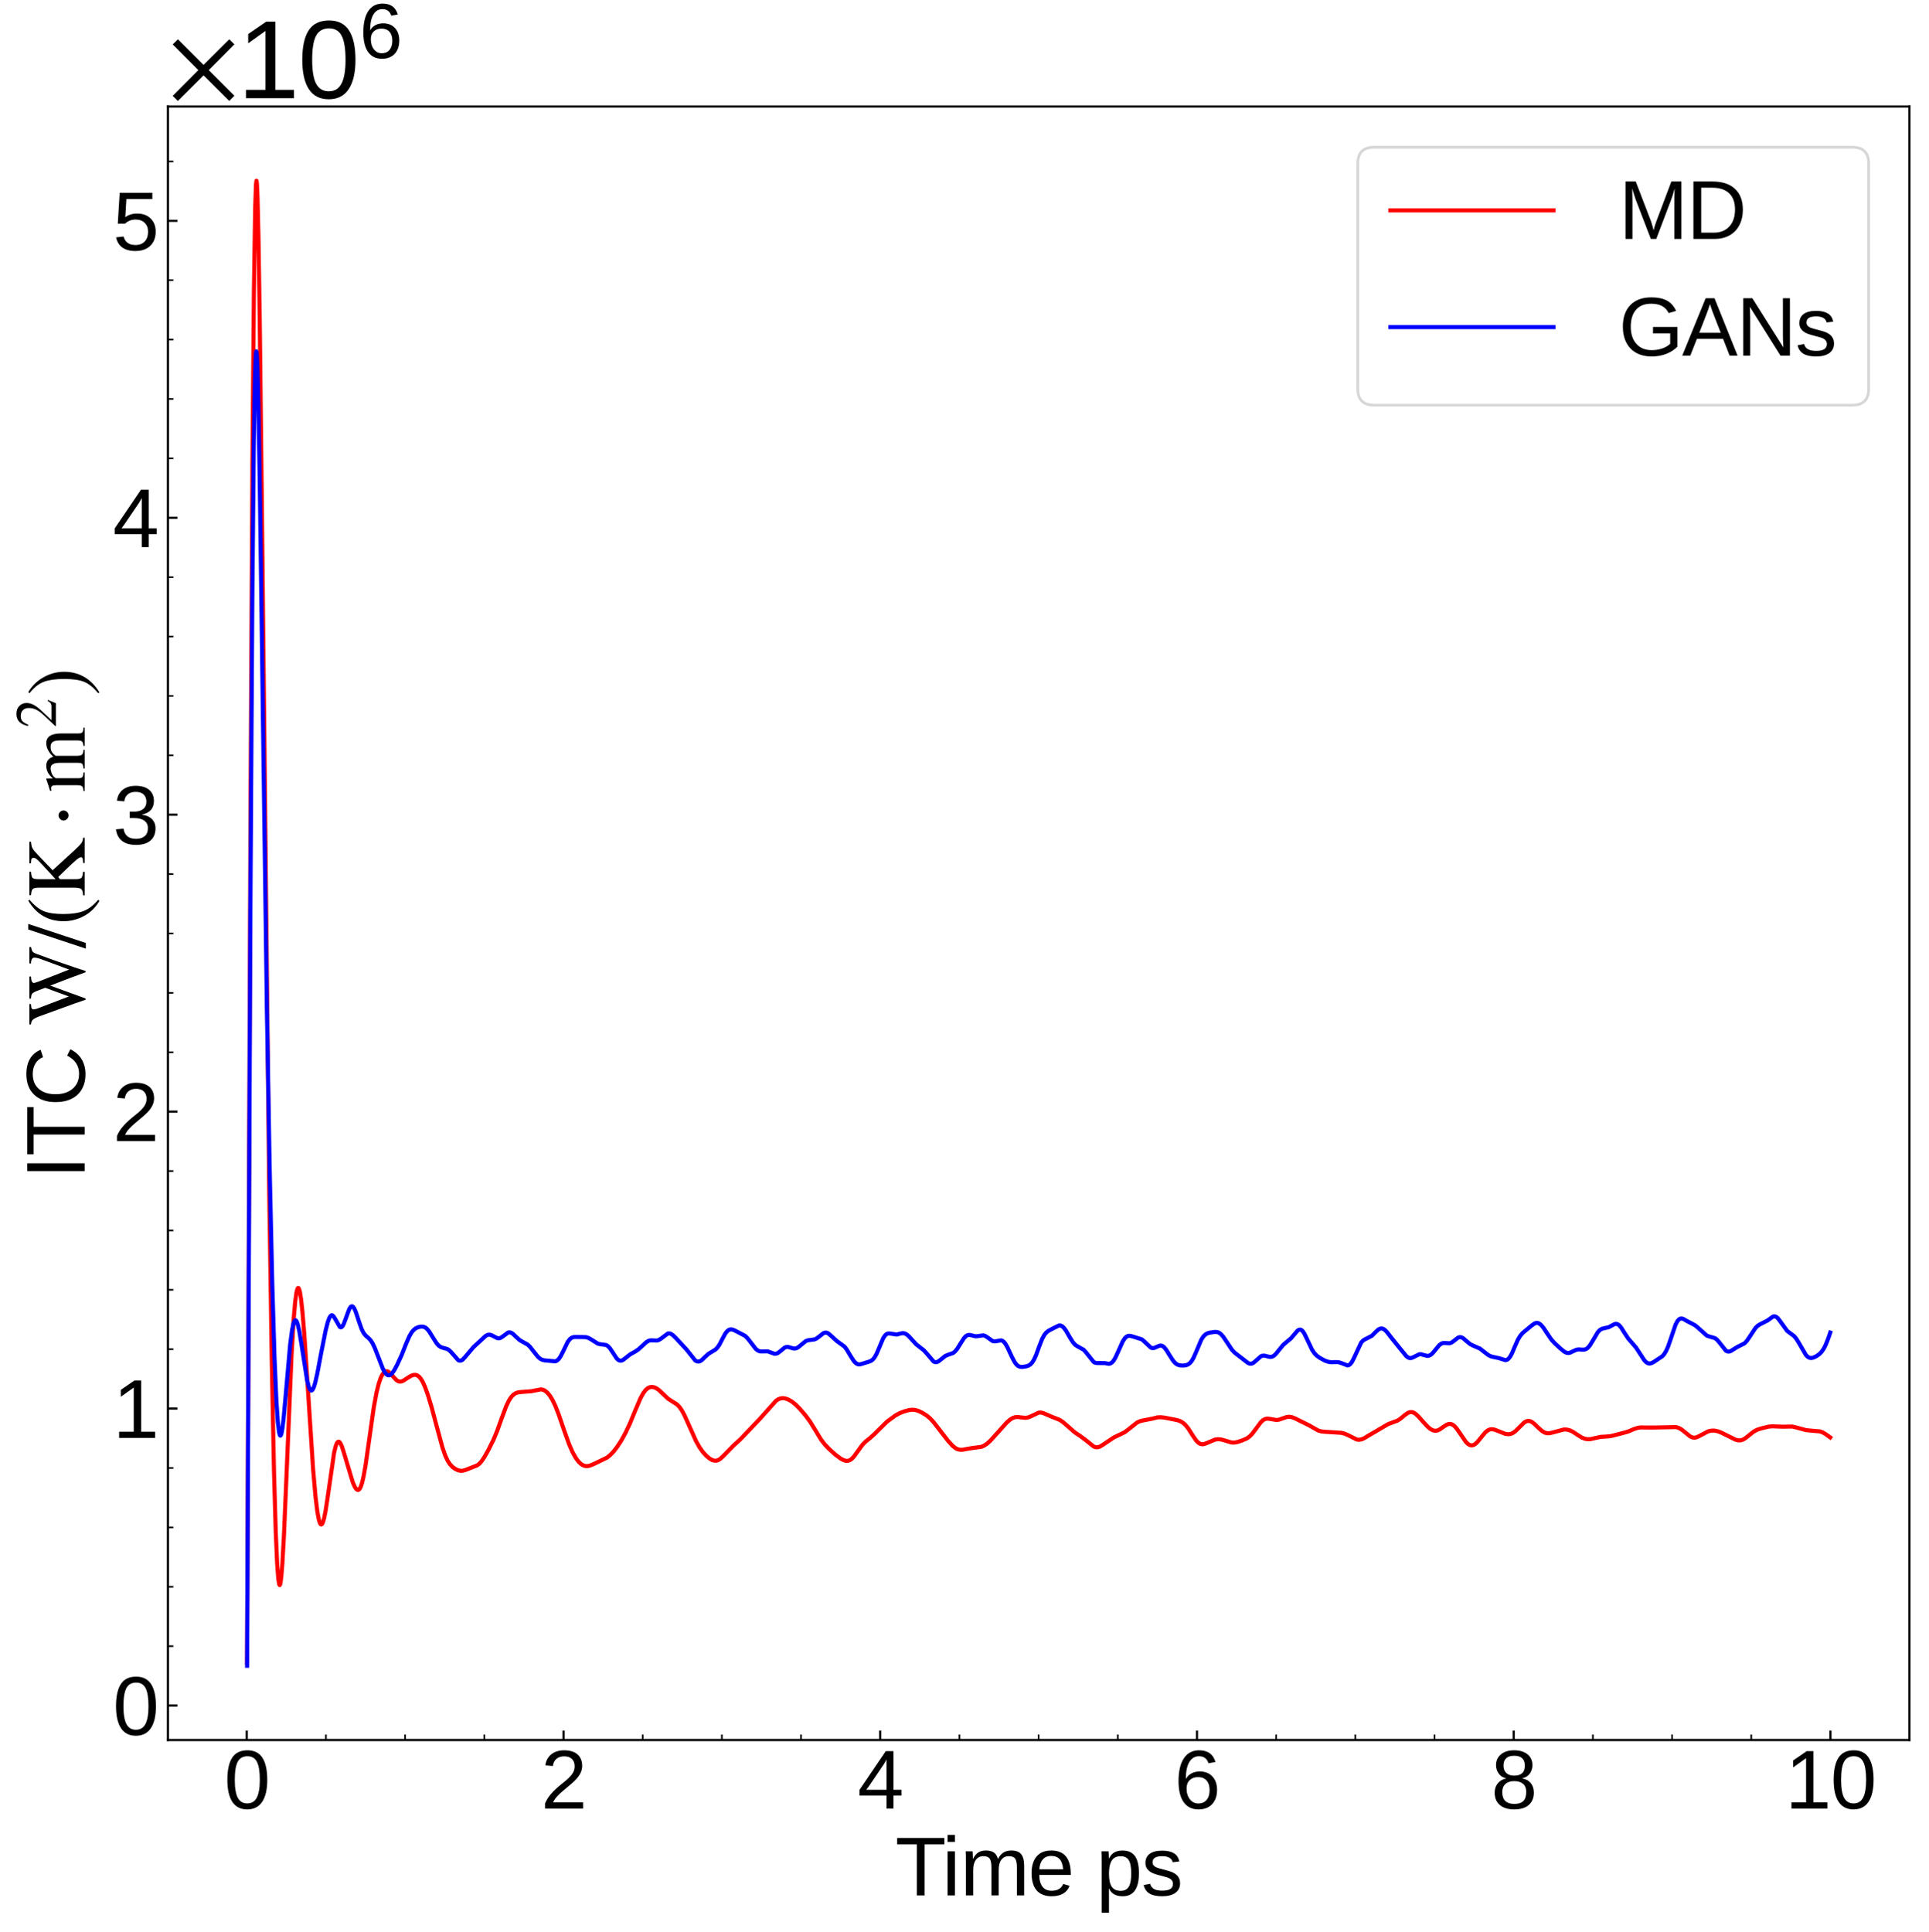 <?xml version="1.0" encoding="utf-8" standalone="no"?>
<!DOCTYPE svg PUBLIC "-//W3C//DTD SVG 1.1//EN"
  "http://www.w3.org/Graphics/SVG/1.1/DTD/svg11.dtd">
<svg xmlns:xlink="http://www.w3.org/1999/xlink" width="709.914pt" height="711.022pt" viewBox="0 0 709.914 711.022" xmlns="http://www.w3.org/2000/svg" version="1.1">
 <defs>
  <style type="text/css">*{stroke-linejoin: round; stroke-linecap: butt}</style>
 </defs>
 <g id="figure_1">
  <g id="patch_1">
   <path d="M 0 711.022 
L 709.914 711.022 
L 709.914 0 
L 0 0 
z
" style="fill: #ffffff"/>
  </g>
  <g id="axes_1">
   <g id="patch_2">
    <path d="M 61.8 640.39 
L 702.714 640.39 
L 702.714 39.188 
L 61.8 39.188 
z
" style="fill: #ffffff"/>
   </g>
   <g id="matplotlib.axis_1">
    <g id="xtick_1">
     <g id="line2d_1">
      <defs>
       <path id="m06301608c7" d="M 0 0 
L 0 -3.5 
" style="stroke: #000000; stroke-width: 0.8"/>
      </defs>
      <g>
       <use xlink:href="#m06301608c7" x="90.816" y="640.39" style="stroke: #000000; stroke-width: 0.8"/>
      </g>
     </g>
     <g id="text_1">
      <!-- 0 -->
      <g transform="translate(82.474 665.631) scale(0.3 -0.3)">
       <defs>
        <path id="LiberationSans-30" d="M 3309 2203 
Q 3309 1100 2920 518 
Q 2531 -63 1772 -63 
Q 1013 -63 631 515 
Q 250 1094 250 2203 
Q 250 3338 620 3903 
Q 991 4469 1791 4469 
Q 2569 4469 2939 3897 
Q 3309 3325 3309 2203 
z
M 2738 2203 
Q 2738 3156 2517 3584 
Q 2297 4013 1791 4013 
Q 1272 4013 1045 3591 
Q 819 3169 819 2203 
Q 819 1266 1048 831 
Q 1278 397 1778 397 
Q 2275 397 2506 840 
Q 2738 1284 2738 2203 
z
" transform="scale(0.016)"/>
       </defs>
       <use xlink:href="#LiberationSans-30"/>
      </g>
     </g>
    </g>
    <g id="xtick_2">
     <g id="line2d_2">
      <g>
       <use xlink:href="#m06301608c7" x="207.381" y="640.39" style="stroke: #000000; stroke-width: 0.8"/>
      </g>
     </g>
     <g id="text_2">
      <!-- 2 -->
      <g transform="translate(199.039 665.631) scale(0.3 -0.3)">
       <defs>
        <path id="LiberationSans-32" d="M 322 0 
L 322 397 
Q 481 763 711 1042 
Q 941 1322 1194 1548 
Q 1447 1775 1695 1969 
Q 1944 2163 2144 2356 
Q 2344 2550 2467 2762 
Q 2591 2975 2591 3244 
Q 2591 3606 2378 3806 
Q 2166 4006 1788 4006 
Q 1428 4006 1195 3811 
Q 963 3616 922 3263 
L 347 3316 
Q 409 3844 795 4156 
Q 1181 4469 1788 4469 
Q 2453 4469 2811 4155 
Q 3169 3841 3169 3263 
Q 3169 3006 3051 2753 
Q 2934 2500 2703 2247 
Q 2472 1994 1819 1463 
Q 1459 1169 1246 933 
Q 1034 697 941 478 
L 3238 478 
L 3238 0 
L 322 0 
z
" transform="scale(0.016)"/>
       </defs>
       <use xlink:href="#LiberationSans-32"/>
      </g>
     </g>
    </g>
    <g id="xtick_3">
     <g id="line2d_3">
      <g>
       <use xlink:href="#m06301608c7" x="323.945" y="640.39" style="stroke: #000000; stroke-width: 0.8"/>
      </g>
     </g>
     <g id="text_3">
      <!-- 4 -->
      <g transform="translate(315.604 665.631) scale(0.3 -0.3)">
       <defs>
        <path id="LiberationSans-34" d="M 2753 997 
L 2753 0 
L 2222 0 
L 2222 997 
L 147 997 
L 147 1434 
L 2163 4403 
L 2753 4403 
L 2753 1441 
L 3372 1441 
L 3372 997 
L 2753 997 
z
M 2222 3769 
Q 2216 3750 2134 3603 
Q 2053 3456 2013 3397 
L 884 1734 
L 716 1503 
L 666 1441 
L 2222 1441 
L 2222 3769 
z
" transform="scale(0.016)"/>
       </defs>
       <use xlink:href="#LiberationSans-34"/>
      </g>
     </g>
    </g>
    <g id="xtick_4">
     <g id="line2d_4">
      <g>
       <use xlink:href="#m06301608c7" x="440.51" y="640.39" style="stroke: #000000; stroke-width: 0.8"/>
      </g>
     </g>
     <g id="text_4">
      <!-- 6 -->
      <g transform="translate(432.169 665.631) scale(0.3 -0.3)">
       <defs>
        <path id="LiberationSans-36" d="M 3278 1441 
Q 3278 744 2900 340 
Q 2522 -63 1856 -63 
Q 1113 -63 719 490 
Q 325 1044 325 2100 
Q 325 3244 734 3856 
Q 1144 4469 1900 4469 
Q 2897 4469 3156 3572 
L 2619 3475 
Q 2453 4013 1894 4013 
Q 1413 4013 1148 3564 
Q 884 3116 884 2266 
Q 1038 2550 1316 2698 
Q 1594 2847 1953 2847 
Q 2563 2847 2920 2465 
Q 3278 2084 3278 1441 
z
M 2706 1416 
Q 2706 1894 2472 2153 
Q 2238 2413 1819 2413 
Q 1425 2413 1183 2183 
Q 941 1953 941 1550 
Q 941 1041 1192 716 
Q 1444 391 1838 391 
Q 2244 391 2475 664 
Q 2706 938 2706 1416 
z
" transform="scale(0.016)"/>
       </defs>
       <use xlink:href="#LiberationSans-36"/>
      </g>
     </g>
    </g>
    <g id="xtick_5">
     <g id="line2d_5">
      <g>
       <use xlink:href="#m06301608c7" x="557.075" y="640.39" style="stroke: #000000; stroke-width: 0.8"/>
      </g>
     </g>
     <g id="text_5">
      <!-- 8 -->
      <g transform="translate(548.734 665.631) scale(0.3 -0.3)">
       <defs>
        <path id="LiberationSans-38" d="M 3281 1228 
Q 3281 619 2893 278 
Q 2506 -63 1781 -63 
Q 1075 -63 676 271 
Q 278 606 278 1222 
Q 278 1653 525 1947 
Q 772 2241 1156 2303 
L 1156 2316 
Q 797 2400 589 2681 
Q 381 2963 381 3341 
Q 381 3844 757 4156 
Q 1134 4469 1769 4469 
Q 2419 4469 2795 4162 
Q 3172 3856 3172 3334 
Q 3172 2956 2962 2675 
Q 2753 2394 2391 2322 
L 2391 2309 
Q 2813 2241 3047 1952 
Q 3281 1663 3281 1228 
z
M 2588 3303 
Q 2588 4050 1769 4050 
Q 1372 4050 1164 3862 
Q 956 3675 956 3303 
Q 956 2925 1170 2726 
Q 1384 2528 1775 2528 
Q 2172 2528 2380 2711 
Q 2588 2894 2588 3303 
z
M 2697 1281 
Q 2697 1691 2453 1898 
Q 2209 2106 1769 2106 
Q 1341 2106 1100 1882 
Q 859 1659 859 1269 
Q 859 359 1788 359 
Q 2247 359 2472 579 
Q 2697 800 2697 1281 
z
" transform="scale(0.016)"/>
       </defs>
       <use xlink:href="#LiberationSans-38"/>
      </g>
     </g>
    </g>
    <g id="xtick_6">
     <g id="line2d_6">
      <g>
       <use xlink:href="#m06301608c7" x="673.64" y="640.39" style="stroke: #000000; stroke-width: 0.8"/>
      </g>
     </g>
     <g id="text_6">
      <!-- 10 -->
      <g transform="translate(656.957 665.631) scale(0.3 -0.3)">
       <defs>
        <path id="LiberationSans-31" d="M 488 0 
L 488 478 
L 1609 478 
L 1609 3866 
L 616 3156 
L 616 3688 
L 1656 4403 
L 2175 4403 
L 2175 478 
L 3247 478 
L 3247 0 
L 488 0 
z
" transform="scale(0.016)"/>
       </defs>
       <use xlink:href="#LiberationSans-31"/>
       <use xlink:href="#LiberationSans-30" x="55.615"/>
      </g>
     </g>
    </g>
    <g id="xtick_7">
     <g id="line2d_7">
      <defs>
       <path id="m8bbfbcea26" d="M 0 0 
L 0 -2 
" style="stroke: #000000; stroke-width: 0.6"/>
      </defs>
      <g>
       <use xlink:href="#m8bbfbcea26" x="119.957" y="640.39" style="stroke: #000000; stroke-width: 0.6"/>
      </g>
     </g>
    </g>
    <g id="xtick_8">
     <g id="line2d_8">
      <g>
       <use xlink:href="#m8bbfbcea26" x="149.098" y="640.39" style="stroke: #000000; stroke-width: 0.6"/>
      </g>
     </g>
    </g>
    <g id="xtick_9">
     <g id="line2d_9">
      <g>
       <use xlink:href="#m8bbfbcea26" x="178.239" y="640.39" style="stroke: #000000; stroke-width: 0.6"/>
      </g>
     </g>
    </g>
    <g id="xtick_10">
     <g id="line2d_10">
      <g>
       <use xlink:href="#m8bbfbcea26" x="236.522" y="640.39" style="stroke: #000000; stroke-width: 0.6"/>
      </g>
     </g>
    </g>
    <g id="xtick_11">
     <g id="line2d_11">
      <g>
       <use xlink:href="#m8bbfbcea26" x="265.663" y="640.39" style="stroke: #000000; stroke-width: 0.6"/>
      </g>
     </g>
    </g>
    <g id="xtick_12">
     <g id="line2d_12">
      <g>
       <use xlink:href="#m8bbfbcea26" x="294.804" y="640.39" style="stroke: #000000; stroke-width: 0.6"/>
      </g>
     </g>
    </g>
    <g id="xtick_13">
     <g id="line2d_13">
      <g>
       <use xlink:href="#m8bbfbcea26" x="353.087" y="640.39" style="stroke: #000000; stroke-width: 0.6"/>
      </g>
     </g>
    </g>
    <g id="xtick_14">
     <g id="line2d_14">
      <g>
       <use xlink:href="#m8bbfbcea26" x="382.228" y="640.39" style="stroke: #000000; stroke-width: 0.6"/>
      </g>
     </g>
    </g>
    <g id="xtick_15">
     <g id="line2d_15">
      <g>
       <use xlink:href="#m8bbfbcea26" x="411.369" y="640.39" style="stroke: #000000; stroke-width: 0.6"/>
      </g>
     </g>
    </g>
    <g id="xtick_16">
     <g id="line2d_16">
      <g>
       <use xlink:href="#m8bbfbcea26" x="469.651" y="640.39" style="stroke: #000000; stroke-width: 0.6"/>
      </g>
     </g>
    </g>
    <g id="xtick_17">
     <g id="line2d_17">
      <g>
       <use xlink:href="#m8bbfbcea26" x="498.793" y="640.39" style="stroke: #000000; stroke-width: 0.6"/>
      </g>
     </g>
    </g>
    <g id="xtick_18">
     <g id="line2d_18">
      <g>
       <use xlink:href="#m8bbfbcea26" x="527.934" y="640.39" style="stroke: #000000; stroke-width: 0.6"/>
      </g>
     </g>
    </g>
    <g id="xtick_19">
     <g id="line2d_19">
      <g>
       <use xlink:href="#m8bbfbcea26" x="586.216" y="640.39" style="stroke: #000000; stroke-width: 0.6"/>
      </g>
     </g>
    </g>
    <g id="xtick_20">
     <g id="line2d_20">
      <g>
       <use xlink:href="#m8bbfbcea26" x="615.357" y="640.39" style="stroke: #000000; stroke-width: 0.6"/>
      </g>
     </g>
    </g>
    <g id="xtick_21">
     <g id="line2d_21">
      <g>
       <use xlink:href="#m8bbfbcea26" x="644.499" y="640.39" style="stroke: #000000; stroke-width: 0.6"/>
      </g>
     </g>
    </g>
    <g id="text_7">
     <!-- Time ps -->
     <g transform="translate(329.48 697.597) scale(0.3 -0.3)">
      <defs>
       <path id="LiberationSans-54" d="M 2250 3916 
L 2250 0 
L 1656 0 
L 1656 3916 
L 144 3916 
L 144 4403 
L 3763 4403 
L 3763 3916 
L 2250 3916 
z
" transform="scale(0.016)"/>
       <path id="LiberationSans-69" d="M 428 4100 
L 428 4638 
L 991 4638 
L 991 4100 
L 428 4100 
z
M 428 0 
L 428 3381 
L 991 3381 
L 991 0 
L 428 0 
z
" transform="scale(0.016)"/>
       <path id="LiberationSans-6d" d="M 2400 0 
L 2400 2144 
Q 2400 2634 2265 2821 
Q 2131 3009 1781 3009 
Q 1422 3009 1212 2734 
Q 1003 2459 1003 1959 
L 1003 0 
L 444 0 
L 444 2659 
Q 444 3250 425 3381 
L 956 3381 
Q 959 3366 962 3297 
Q 966 3228 970 3139 
Q 975 3050 981 2803 
L 991 2803 
Q 1172 3163 1406 3303 
Q 1641 3444 1978 3444 
Q 2363 3444 2586 3291 
Q 2809 3138 2897 2803 
L 2906 2803 
Q 3081 3144 3329 3294 
Q 3578 3444 3931 3444 
Q 4444 3444 4676 3166 
Q 4909 2888 4909 2253 
L 4909 0 
L 4353 0 
L 4353 2144 
Q 4353 2634 4218 2821 
Q 4084 3009 3734 3009 
Q 3366 3009 3161 2736 
Q 2956 2463 2956 1959 
L 2956 0 
L 2400 0 
z
" transform="scale(0.016)"/>
       <path id="LiberationSans-65" d="M 863 1572 
Q 863 991 1103 675 
Q 1344 359 1806 359 
Q 2172 359 2392 506 
Q 2613 653 2691 878 
L 3184 738 
Q 2881 -63 1806 -63 
Q 1056 -63 664 384 
Q 272 831 272 1713 
Q 272 2550 664 2997 
Q 1056 3444 1784 3444 
Q 3275 3444 3275 1647 
L 3275 1572 
L 863 1572 
z
M 2694 2003 
Q 2647 2538 2422 2783 
Q 2197 3028 1775 3028 
Q 1366 3028 1127 2754 
Q 888 2481 869 2003 
L 2694 2003 
z
" transform="scale(0.016)"/>
       <path id="LiberationSans-20" transform="scale(0.016)"/>
       <path id="LiberationSans-70" d="M 3291 1706 
Q 3291 -63 2047 -63 
Q 1266 -63 997 525 
L 981 525 
Q 994 500 994 -6 
L 994 -1328 
L 431 -1328 
L 431 2691 
Q 431 3213 413 3381 
L 956 3381 
Q 959 3369 965 3292 
Q 972 3216 980 3056 
Q 988 2897 988 2838 
L 1000 2838 
Q 1150 3150 1397 3295 
Q 1644 3441 2047 3441 
Q 2672 3441 2981 3022 
Q 3291 2603 3291 1706 
z
M 2700 1694 
Q 2700 2400 2509 2703 
Q 2319 3006 1903 3006 
Q 1569 3006 1380 2865 
Q 1191 2725 1092 2426 
Q 994 2128 994 1650 
Q 994 984 1206 668 
Q 1419 353 1897 353 
Q 2316 353 2508 661 
Q 2700 969 2700 1694 
z
" transform="scale(0.016)"/>
       <path id="LiberationSans-73" d="M 2969 934 
Q 2969 456 2608 196 
Q 2247 -63 1597 -63 
Q 966 -63 623 145 
Q 281 353 178 794 
L 675 891 
Q 747 619 972 492 
Q 1197 366 1597 366 
Q 2025 366 2223 497 
Q 2422 628 2422 891 
Q 2422 1091 2284 1216 
Q 2147 1341 1841 1422 
L 1438 1528 
Q 953 1653 748 1773 
Q 544 1894 428 2066 
Q 313 2238 313 2488 
Q 313 2950 642 3192 
Q 972 3434 1603 3434 
Q 2163 3434 2492 3237 
Q 2822 3041 2909 2606 
L 2403 2544 
Q 2356 2769 2151 2889 
Q 1947 3009 1603 3009 
Q 1222 3009 1040 2893 
Q 859 2778 859 2544 
Q 859 2400 934 2306 
Q 1009 2213 1156 2147 
Q 1303 2081 1775 1966 
Q 2222 1853 2419 1758 
Q 2616 1663 2730 1547 
Q 2844 1431 2906 1279 
Q 2969 1128 2969 934 
z
" transform="scale(0.016)"/>
      </defs>
      <use xlink:href="#LiberationSans-54"/>
      <use xlink:href="#LiberationSans-69" x="57.334"/>
      <use xlink:href="#LiberationSans-6d" x="79.551"/>
      <use xlink:href="#LiberationSans-65" x="162.852"/>
      <use xlink:href="#LiberationSans-20" x="218.467"/>
      <use xlink:href="#LiberationSans-70" x="246.25"/>
      <use xlink:href="#LiberationSans-73" x="301.865"/>
     </g>
    </g>
   </g>
   <g id="matplotlib.axis_2">
    <g id="ytick_1">
     <g id="line2d_22">
      <defs>
       <path id="m6c8ca8a387" d="M 0 0 
L 3.5 0 
" style="stroke: #000000; stroke-width: 0.8"/>
      </defs>
      <g>
       <use xlink:href="#m6c8ca8a387" x="61.8" y="627.703" style="stroke: #000000; stroke-width: 0.8"/>
      </g>
     </g>
     <g id="text_8">
      <!-- $\mathdefault{0}$ -->
      <g transform="translate(41.5 638.573) scale(0.3 -0.3)">
       <use xlink:href="#LiberationSans-30" transform="translate(0 0.172)"/>
      </g>
     </g>
    </g>
    <g id="ytick_2">
     <g id="line2d_23">
      <g>
       <use xlink:href="#m6c8ca8a387" x="61.8" y="518.417" style="stroke: #000000; stroke-width: 0.8"/>
      </g>
     </g>
     <g id="text_9">
      <!-- $\mathdefault{1}$ -->
      <g transform="translate(41.5 529.287) scale(0.3 -0.3)">
       <use xlink:href="#LiberationSans-31" transform="translate(0 0.203)"/>
      </g>
     </g>
    </g>
    <g id="ytick_3">
     <g id="line2d_24">
      <g>
       <use xlink:href="#m6c8ca8a387" x="61.8" y="409.13" style="stroke: #000000; stroke-width: 0.8"/>
      </g>
     </g>
     <g id="text_10">
      <!-- $\mathdefault{2}$ -->
      <g transform="translate(41.5 420.001) scale(0.3 -0.3)">
       <use xlink:href="#LiberationSans-32" transform="translate(0 0.172)"/>
      </g>
     </g>
    </g>
    <g id="ytick_4">
     <g id="line2d_25">
      <g>
       <use xlink:href="#m6c8ca8a387" x="61.8" y="299.844" style="stroke: #000000; stroke-width: 0.8"/>
      </g>
     </g>
     <g id="text_11">
      <!-- $\mathdefault{3}$ -->
      <g transform="translate(41.5 310.714) scale(0.3 -0.3)">
       <defs>
        <path id="LiberationSans-33" d="M 3278 1216 
Q 3278 606 2890 271 
Q 2503 -63 1784 -63 
Q 1116 -63 717 239 
Q 319 541 244 1131 
L 825 1184 
Q 938 403 1784 403 
Q 2209 403 2451 612 
Q 2694 822 2694 1234 
Q 2694 1594 2417 1795 
Q 2141 1997 1619 1997 
L 1300 1997 
L 1300 2484 
L 1606 2484 
Q 2069 2484 2323 2686 
Q 2578 2888 2578 3244 
Q 2578 3597 2370 3801 
Q 2163 4006 1753 4006 
Q 1381 4006 1151 3815 
Q 922 3625 884 3278 
L 319 3322 
Q 381 3863 767 4166 
Q 1153 4469 1759 4469 
Q 2422 4469 2789 4161 
Q 3156 3853 3156 3303 
Q 3156 2881 2920 2617 
Q 2684 2353 2234 2259 
L 2234 2247 
Q 2728 2194 3003 1916 
Q 3278 1638 3278 1216 
z
" transform="scale(0.016)"/>
       </defs>
       <use xlink:href="#LiberationSans-33" transform="translate(0 0.172)"/>
      </g>
     </g>
    </g>
    <g id="ytick_5">
     <g id="line2d_26">
      <g>
       <use xlink:href="#m6c8ca8a387" x="61.8" y="190.558" style="stroke: #000000; stroke-width: 0.8"/>
      </g>
     </g>
     <g id="text_12">
      <!-- $\mathdefault{4}$ -->
      <g transform="translate(41.5 201.428) scale(0.3 -0.3)">
       <use xlink:href="#LiberationSans-34" transform="translate(0 0.203)"/>
      </g>
     </g>
    </g>
    <g id="ytick_6">
     <g id="line2d_27">
      <g>
       <use xlink:href="#m6c8ca8a387" x="61.8" y="81.272" style="stroke: #000000; stroke-width: 0.8"/>
      </g>
     </g>
     <g id="text_13">
      <!-- $\mathdefault{5}$ -->
      <g transform="translate(41.5 92.142) scale(0.3 -0.3)">
       <defs>
        <path id="LiberationSans-35" d="M 3291 1434 
Q 3291 738 2877 337 
Q 2463 -63 1728 -63 
Q 1113 -63 734 206 
Q 356 475 256 984 
L 825 1050 
Q 1003 397 1741 397 
Q 2194 397 2450 670 
Q 2706 944 2706 1422 
Q 2706 1838 2448 2094 
Q 2191 2350 1753 2350 
Q 1525 2350 1328 2278 
Q 1131 2206 934 2034 
L 384 2034 
L 531 4403 
L 3034 4403 
L 3034 3925 
L 1044 3925 
L 959 2528 
Q 1325 2809 1869 2809 
Q 2519 2809 2905 2428 
Q 3291 2047 3291 1434 
z
" transform="scale(0.016)"/>
       </defs>
       <use xlink:href="#LiberationSans-35" transform="translate(0 0.203)"/>
      </g>
     </g>
    </g>
    <g id="ytick_7">
     <g id="line2d_28">
      <defs>
       <path id="mf35c1e4fce" d="M 0 0 
L 2 0 
" style="stroke: #000000; stroke-width: 0.6"/>
      </defs>
      <g>
       <use xlink:href="#mf35c1e4fce" x="61.8" y="605.845" style="stroke: #000000; stroke-width: 0.6"/>
      </g>
     </g>
    </g>
    <g id="ytick_8">
     <g id="line2d_29">
      <g>
       <use xlink:href="#mf35c1e4fce" x="61.8" y="583.988" style="stroke: #000000; stroke-width: 0.6"/>
      </g>
     </g>
    </g>
    <g id="ytick_9">
     <g id="line2d_30">
      <g>
       <use xlink:href="#mf35c1e4fce" x="61.8" y="562.131" style="stroke: #000000; stroke-width: 0.6"/>
      </g>
     </g>
    </g>
    <g id="ytick_10">
     <g id="line2d_31">
      <g>
       <use xlink:href="#mf35c1e4fce" x="61.8" y="540.274" style="stroke: #000000; stroke-width: 0.6"/>
      </g>
     </g>
    </g>
    <g id="ytick_11">
     <g id="line2d_32">
      <g>
       <use xlink:href="#mf35c1e4fce" x="61.8" y="496.559" style="stroke: #000000; stroke-width: 0.6"/>
      </g>
     </g>
    </g>
    <g id="ytick_12">
     <g id="line2d_33">
      <g>
       <use xlink:href="#mf35c1e4fce" x="61.8" y="474.702" style="stroke: #000000; stroke-width: 0.6"/>
      </g>
     </g>
    </g>
    <g id="ytick_13">
     <g id="line2d_34">
      <g>
       <use xlink:href="#mf35c1e4fce" x="61.8" y="452.845" style="stroke: #000000; stroke-width: 0.6"/>
      </g>
     </g>
    </g>
    <g id="ytick_14">
     <g id="line2d_35">
      <g>
       <use xlink:href="#mf35c1e4fce" x="61.8" y="430.988" style="stroke: #000000; stroke-width: 0.6"/>
      </g>
     </g>
    </g>
    <g id="ytick_15">
     <g id="line2d_36">
      <g>
       <use xlink:href="#mf35c1e4fce" x="61.8" y="387.273" style="stroke: #000000; stroke-width: 0.6"/>
      </g>
     </g>
    </g>
    <g id="ytick_16">
     <g id="line2d_37">
      <g>
       <use xlink:href="#mf35c1e4fce" x="61.8" y="365.416" style="stroke: #000000; stroke-width: 0.6"/>
      </g>
     </g>
    </g>
    <g id="ytick_17">
     <g id="line2d_38">
      <g>
       <use xlink:href="#mf35c1e4fce" x="61.8" y="343.559" style="stroke: #000000; stroke-width: 0.6"/>
      </g>
     </g>
    </g>
    <g id="ytick_18">
     <g id="line2d_39">
      <g>
       <use xlink:href="#mf35c1e4fce" x="61.8" y="321.701" style="stroke: #000000; stroke-width: 0.6"/>
      </g>
     </g>
    </g>
    <g id="ytick_19">
     <g id="line2d_40">
      <g>
       <use xlink:href="#mf35c1e4fce" x="61.8" y="277.987" style="stroke: #000000; stroke-width: 0.6"/>
      </g>
     </g>
    </g>
    <g id="ytick_20">
     <g id="line2d_41">
      <g>
       <use xlink:href="#mf35c1e4fce" x="61.8" y="256.13" style="stroke: #000000; stroke-width: 0.6"/>
      </g>
     </g>
    </g>
    <g id="ytick_21">
     <g id="line2d_42">
      <g>
       <use xlink:href="#mf35c1e4fce" x="61.8" y="234.272" style="stroke: #000000; stroke-width: 0.6"/>
      </g>
     </g>
    </g>
    <g id="ytick_22">
     <g id="line2d_43">
      <g>
       <use xlink:href="#mf35c1e4fce" x="61.8" y="212.415" style="stroke: #000000; stroke-width: 0.6"/>
      </g>
     </g>
    </g>
    <g id="ytick_23">
     <g id="line2d_44">
      <g>
       <use xlink:href="#mf35c1e4fce" x="61.8" y="168.701" style="stroke: #000000; stroke-width: 0.6"/>
      </g>
     </g>
    </g>
    <g id="ytick_24">
     <g id="line2d_45">
      <g>
       <use xlink:href="#mf35c1e4fce" x="61.8" y="146.843" style="stroke: #000000; stroke-width: 0.6"/>
      </g>
     </g>
    </g>
    <g id="ytick_25">
     <g id="line2d_46">
      <g>
       <use xlink:href="#mf35c1e4fce" x="61.8" y="124.986" style="stroke: #000000; stroke-width: 0.6"/>
      </g>
     </g>
    </g>
    <g id="ytick_26">
     <g id="line2d_47">
      <g>
       <use xlink:href="#mf35c1e4fce" x="61.8" y="103.129" style="stroke: #000000; stroke-width: 0.6"/>
      </g>
     </g>
    </g>
    <g id="ytick_27">
     <g id="line2d_48">
      <g>
       <use xlink:href="#mf35c1e4fce" x="61.8" y="59.415" style="stroke: #000000; stroke-width: 0.6"/>
      </g>
     </g>
    </g>
    <g id="text_14">
     <!-- ITC $\mathrm{W} / (\mathrm{K} \cdot \mathrm{m}^2)$ -->
     <g transform="translate(31.275 433.839) rotate(-90) scale(0.3 -0.3)">
      <defs>
       <path id="LiberationSans-49" d="M 591 0 
L 591 4403 
L 1188 4403 
L 1188 0 
L 591 0 
z
" transform="scale(0.016)"/>
       <path id="LiberationSans-43" d="M 2475 3981 
Q 1744 3981 1337 3511 
Q 931 3041 931 2222 
Q 931 1413 1354 920 
Q 1778 428 2500 428 
Q 3425 428 3891 1344 
L 4378 1100 
Q 4106 531 3614 234 
Q 3122 -63 2472 -63 
Q 1806 -63 1320 214 
Q 834 491 579 1005 
Q 325 1519 325 2222 
Q 325 3275 894 3872 
Q 1463 4469 2469 4469 
Q 3172 4469 3644 4194 
Q 4116 3919 4338 3378 
L 3772 3191 
Q 3619 3575 3280 3778 
Q 2941 3981 2475 3981 
z
" transform="scale(0.016)"/>
       <path id="STIXGeneral-Regular-57" d="M 5965 4237 
L 5965 4115 
Q 5709 4064 5616 3990 
Q 5523 3917 5434 3667 
Q 4704 1709 4128 -70 
L 4032 -70 
Q 3642 1011 3008 2637 
L 2022 -70 
L 1926 -70 
Q 1709 576 1277 1753 
Q 845 2931 698 3347 
Q 538 3808 406 3958 
Q 275 4109 32 4115 
L 32 4237 
L 1594 4237 
L 1594 4115 
Q 1357 4109 1270 4064 
Q 1184 4019 1184 3917 
Q 1184 3808 1254 3616 
L 2176 1210 
L 2842 3021 
L 2662 3501 
Q 2509 3917 2400 4013 
Q 2291 4109 2010 4115 
L 2010 4237 
L 3706 4237 
L 3706 4115 
Q 3213 4102 3213 3891 
Q 3213 3808 3322 3520 
L 4237 1190 
L 5043 3360 
Q 5152 3667 5152 3853 
Q 5152 4109 4704 4115 
L 4704 4237 
L 5965 4237 
z
" transform="scale(0.016)"/>
       <path id="STIXGeneral-Regular-2f" d="M 1837 4326 
L 378 -90 
L -58 -90 
L 1408 4326 
L 1837 4326 
z
" transform="scale(0.016)"/>
       <path id="STIXGeneral-Regular-28" d="M 1946 -1030 
L 1869 -1133 
Q 1126 -710 716 32 
Q 307 774 307 1613 
Q 307 3386 1888 4326 
L 1946 4224 
Q 1293 3667 1075 3126 
Q 858 2586 858 1632 
Q 858 685 1082 96 
Q 1306 -493 1946 -1030 
z
" transform="scale(0.016)"/>
       <path id="STIXGeneral-Regular-4b" d="M 4627 0 
L 2688 0 
L 2688 122 
L 2861 128 
Q 3130 134 3130 282 
Q 3130 397 2922 643 
Q 2714 890 2253 1370 
L 1613 2029 
L 1446 1894 
L 1446 710 
Q 1446 352 1548 253 
Q 1651 154 2016 122 
L 2016 0 
L 211 0 
L 211 122 
Q 589 141 691 262 
Q 794 384 794 800 
L 794 3514 
Q 794 3872 691 3981 
Q 589 4090 218 4115 
L 218 4237 
L 2022 4237 
L 2022 4115 
Q 1632 4090 1539 3987 
Q 1446 3885 1446 3507 
L 1446 2227 
L 2586 3277 
Q 2861 3533 2973 3667 
Q 3085 3802 3085 3910 
Q 3085 4013 3030 4057 
Q 2976 4102 2822 4109 
L 2662 4115 
L 2662 4237 
L 4320 4237 
L 4320 4115 
Q 3994 4090 3824 4003 
Q 3654 3917 3322 3597 
L 2131 2458 
L 3629 819 
Q 4026 384 4214 253 
Q 4403 122 4627 122 
L 4627 0 
z
" transform="scale(0.016)"/>
       <path id="STIXGeneral-Regular-22c5" d="M 1187 1888 
Q 1299 1773 1299 1619 
Q 1299 1466 1187 1350 
Q 1075 1235 921 1235 
Q 768 1235 649 1353 
Q 531 1472 531 1619 
Q 531 1766 649 1884 
Q 768 2003 921 2003 
Q 1075 2003 1187 1888 
z
" transform="scale(0.016)"/>
       <path id="STIXGeneral-Regular-6d" d="M 4960 0 
L 3565 0 
L 3565 96 
Q 3834 122 3907 208 
Q 3981 294 3981 576 
L 3981 1894 
Q 3981 2278 3869 2444 
Q 3757 2611 3488 2611 
Q 3264 2611 3107 2521 
Q 2950 2432 2803 2221 
L 2803 608 
Q 2803 301 2896 201 
Q 2989 102 3264 96 
L 3264 0 
L 1830 0 
L 1830 96 
Q 2112 115 2189 188 
Q 2266 262 2266 550 
L 2266 1901 
Q 2266 2611 1850 2611 
Q 1670 2611 1468 2531 
Q 1267 2451 1171 2336 
Q 1088 2240 1088 2227 
L 1088 448 
Q 1088 243 1177 176 
Q 1267 109 1523 96 
L 1523 0 
L 102 0 
L 102 96 
Q 371 102 460 195 
Q 550 288 550 563 
L 550 2150 
Q 550 2387 499 2480 
Q 448 2573 326 2573 
Q 230 2573 122 2547 
L 122 2656 
Q 557 2778 1011 2944 
L 1062 2925 
L 1062 2451 
L 1075 2451 
Q 1363 2752 1584 2848 
Q 1805 2944 2054 2944 
Q 2560 2944 2733 2406 
Q 3232 2944 3776 2944 
Q 4518 2944 4518 1792 
L 4518 493 
Q 4518 282 4582 202 
Q 4646 122 4794 109 
L 4960 96 
L 4960 0 
z
" transform="scale(0.016)"/>
       <path id="STIXGeneral-Regular-32" d="M 3034 877 
L 2688 0 
L 186 0 
L 186 77 
L 1325 1286 
Q 1773 1754 1965 2144 
Q 2157 2534 2157 2950 
Q 2157 3379 1920 3616 
Q 1683 3853 1267 3853 
Q 922 3853 720 3673 
Q 518 3494 326 3021 
L 192 3053 
Q 301 3648 630 3987 
Q 960 4326 1523 4326 
Q 2054 4326 2380 4006 
Q 2707 3686 2707 3200 
Q 2707 2477 1888 1613 
L 832 486 
L 2330 486 
Q 2541 486 2665 569 
Q 2790 653 2944 915 
L 3034 877 
z
" transform="scale(0.016)"/>
       <path id="STIXGeneral-Regular-29" d="M 186 4224 
L 262 4326 
Q 992 3891 1408 3148 
Q 1824 2406 1824 1581 
Q 1824 -166 243 -1133 
L 186 -1030 
Q 845 -486 1059 54 
Q 1274 595 1274 1562 
Q 1274 2534 1059 3120 
Q 845 3706 186 4224 
z
" transform="scale(0.016)"/>
      </defs>
      <use xlink:href="#LiberationSans-49" transform="translate(0 0.409)"/>
      <use xlink:href="#LiberationSans-54" transform="translate(27.783 0.409)"/>
      <use xlink:href="#LiberationSans-43" transform="translate(88.867 0.409)"/>
      <use xlink:href="#LiberationSans-20" transform="translate(161.084 0.409)"/>
      <use xlink:href="#STIXGeneral-Regular-57" transform="translate(188.867 0.409)"/>
      <use xlink:href="#STIXGeneral-Regular-2f" transform="translate(283.267 0.409)"/>
      <use xlink:href="#STIXGeneral-Regular-28" transform="translate(311.067 0.409)"/>
      <use xlink:href="#STIXGeneral-Regular-4b" transform="translate(344.367 0.409)"/>
      <use xlink:href="#STIXGeneral-Regular-22c5" transform="translate(431.007 0.409)"/>
      <use xlink:href="#STIXGeneral-Regular-6d" transform="translate(474.047 0.409)"/>
      <use xlink:href="#STIXGeneral-Regular-32" transform="translate(553.39 35.684) scale(0.7)"/>
      <use xlink:href="#STIXGeneral-Regular-29" transform="translate(592.8 0.409)"/>
     </g>
    </g>
    <g id="text_15">
     <!-- $\times\mathdefault{10^{6}}\mathdefault{}$ -->
     <g transform="translate(61.8 36.188) scale(0.4 -0.4)">
      <defs>
       <path id="STIXGeneral-Regular-d7" d="M 3821 141 
L 3526 -160 
L 2048 1312 
L 570 -160 
L 275 134 
L 1747 1613 
L 275 3091 
L 576 3386 
L 2048 1914 
L 3526 3386 
L 3821 3098 
L 2349 1613 
L 3821 141 
z
" transform="scale(0.016)"/>
      </defs>
      <use xlink:href="#STIXGeneral-Regular-d7" transform="translate(0 0.141)"/>
      <use xlink:href="#LiberationSans-31" transform="translate(64 0.141)"/>
      <use xlink:href="#LiberationSans-30" transform="translate(119.615 0.141)"/>
      <use xlink:href="#LiberationSans-36" transform="translate(176.155 37.12) scale(0.7)"/>
     </g>
    </g>
   </g>
   <g id="line2d_49">
    <path d="M 90.932 612.018 
L 92.215 294.154 
L 92.914 169.337 
L 93.439 107.657 
L 93.905 76.603 
L 94.196 67.988 
L 94.371 66.515 
L 94.429 66.606 
L 94.546 67.622 
L 94.779 72.808 
L 95.129 87.617 
L 95.595 117.999 
L 96.353 184.391 
L 99.092 439.275 
L 100.025 501.305 
L 100.84 541.591 
L 101.482 563.748 
L 102.006 575.617 
L 102.414 581.04 
L 102.764 583.15 
L 102.939 583.37 
L 103.055 583.222 
L 103.23 582.573 
L 103.521 580.422 
L 103.929 575.387 
L 104.512 564.859 
L 105.386 544.366 
L 107.31 498.489 
L 108.067 485.702 
L 108.65 478.968 
L 109.117 475.635 
L 109.466 474.331 
L 109.699 474.019 
L 109.874 474.069 
L 110.107 474.505 
L 110.399 475.618 
L 110.807 478.171 
L 111.331 482.981 
L 112.031 491.58 
L 113.138 508.462 
L 115.236 540.759 
L 116.11 550.767 
L 116.81 556.456 
L 117.393 559.48 
L 117.801 560.656 
L 118.092 561.027 
L 118.325 561.052 
L 118.558 560.842 
L 118.85 560.265 
L 119.258 558.909 
L 119.782 556.344 
L 120.54 551.41 
L 122.988 534.512 
L 123.571 532.17 
L 124.037 531.047 
L 124.387 530.643 
L 124.678 530.581 
L 124.969 530.749 
L 125.319 531.222 
L 125.844 532.389 
L 126.601 534.741 
L 129.865 545.65 
L 130.681 547.414 
L 131.264 548.174 
L 131.672 548.376 
L 132.022 548.292 
L 132.371 547.942 
L 132.779 547.171 
L 133.245 545.788 
L 133.828 543.311 
L 134.586 538.987 
L 135.752 530.749 
L 137.558 518.031 
L 138.549 512.654 
L 139.365 509.339 
L 140.123 507.115 
L 140.822 505.727 
L 141.405 505.018 
L 141.93 504.703 
L 142.396 504.659 
L 142.92 504.846 
L 143.561 505.35 
L 144.552 506.478 
L 145.834 507.88 
L 146.534 508.338 
L 147.175 508.496 
L 147.816 508.414 
L 148.574 508.078 
L 149.973 507.143 
L 151.371 506.311 
L 152.246 506.028 
L 152.945 506.011 
L 153.586 506.213 
L 154.227 506.669 
L 154.868 507.413 
L 155.568 508.57 
L 156.384 510.357 
L 157.433 513.243 
L 158.773 517.649 
L 160.638 524.625 
L 162.853 532.778 
L 163.902 535.782 
L 164.776 537.645 
L 165.592 538.893 
L 166.466 539.831 
L 167.457 540.571 
L 168.506 541.089 
L 169.439 541.31 
L 170.313 541.282 
L 171.304 541.009 
L 175.617 539.305 
L 176.433 538.675 
L 177.249 537.763 
L 178.239 536.305 
L 179.755 533.621 
L 181.562 529.996 
L 182.902 526.793 
L 184.592 522.085 
L 186.282 517.555 
L 187.273 515.485 
L 188.147 514.146 
L 188.963 513.292 
L 189.779 512.759 
L 190.654 512.454 
L 191.761 512.317 
L 195.491 512.044 
L 199.105 511.34 
L 199.921 511.525 
L 200.678 511.92 
L 201.494 512.614 
L 202.368 513.684 
L 203.301 515.207 
L 204.35 517.393 
L 205.574 520.513 
L 207.556 526.31 
L 209.421 531.516 
L 210.703 534.445 
L 211.81 536.444 
L 212.801 537.813 
L 213.733 538.746 
L 214.608 539.307 
L 215.424 539.563 
L 216.24 539.582 
L 217.172 539.373 
L 218.571 538.795 
L 223.408 536.453 
L 224.574 535.507 
L 225.798 534.223 
L 227.138 532.489 
L 228.654 530.146 
L 230.227 527.279 
L 231.801 523.927 
L 233.783 519.108 
L 235.706 514.596 
L 236.755 512.692 
L 237.629 511.555 
L 238.387 510.912 
L 239.145 510.558 
L 239.902 510.454 
L 240.718 510.582 
L 241.592 510.965 
L 242.525 511.626 
L 243.807 512.839 
L 245.847 514.771 
L 247.071 515.583 
L 249.111 516.852 
L 249.985 517.737 
L 250.859 518.97 
L 251.85 520.783 
L 253.249 523.872 
L 256.163 530.397 
L 257.445 532.673 
L 258.669 534.4 
L 259.893 535.752 
L 261.117 536.786 
L 262.108 537.359 
L 262.924 537.596 
L 263.681 537.581 
L 264.381 537.345 
L 265.197 536.814 
L 266.246 535.819 
L 269.918 532.069 
L 272.599 529.595 
L 279.709 522.132 
L 285.596 515.538 
L 286.528 514.934 
L 287.402 514.634 
L 288.277 514.58 
L 289.209 514.75 
L 290.317 515.187 
L 291.54 515.916 
L 292.823 516.948 
L 294.338 518.478 
L 296.494 520.995 
L 298.126 523.209 
L 299.7 525.76 
L 302.264 529.97 
L 303.605 531.684 
L 305.237 533.379 
L 307.568 535.467 
L 309.375 536.808 
L 310.541 537.427 
L 311.415 537.656 
L 312.114 537.628 
L 312.814 537.37 
L 313.513 536.867 
L 314.329 535.995 
L 315.553 534.301 
L 317.418 531.731 
L 318.525 530.593 
L 320.274 529.194 
L 321.672 527.927 
L 326.393 523.267 
L 329.482 520.999 
L 330.998 520.149 
L 332.63 519.501 
L 334.553 518.968 
L 335.777 518.835 
L 336.884 518.944 
L 338.05 519.301 
L 339.507 520.001 
L 341.08 521.002 
L 342.363 522.083 
L 343.645 523.476 
L 345.51 525.894 
L 348.949 530.341 
L 350.581 532.127 
L 351.63 532.966 
L 352.504 533.399 
L 353.378 533.586 
L 354.369 533.558 
L 356.001 533.236 
L 357.982 532.914 
L 361.071 532.52 
L 362.12 532.085 
L 363.17 531.399 
L 364.393 530.307 
L 366.084 528.462 
L 370.455 523.582 
L 371.795 522.429 
L 372.786 521.848 
L 373.66 521.575 
L 374.593 521.515 
L 375.933 521.69 
L 377.39 521.828 
L 378.323 521.689 
L 379.314 521.298 
L 382.286 519.9 
L 383.102 519.879 
L 383.976 520.086 
L 385.317 520.673 
L 387.357 521.536 
L 389.921 522.545 
L 391.087 523.302 
L 392.544 524.547 
L 395.516 527.154 
L 397.556 528.523 
L 399.246 529.768 
L 402.568 532.424 
L 403.326 532.651 
L 404.025 532.639 
L 404.783 532.398 
L 405.716 531.849 
L 409.912 529.038 
L 413.933 527.104 
L 415.391 525.989 
L 418.421 523.576 
L 419.47 523.08 
L 420.636 522.791 
L 424.016 522.138 
L 426.056 521.642 
L 427.28 521.6 
L 428.854 521.8 
L 433.342 522.693 
L 434.565 523.153 
L 435.498 523.74 
L 436.372 524.559 
L 437.305 525.744 
L 438.762 528.031 
L 440.161 530.096 
L 440.977 530.944 
L 441.676 531.381 
L 442.375 531.551 
L 443.075 531.49 
L 444.007 531.16 
L 447.213 529.811 
L 448.32 529.688 
L 449.427 529.793 
L 450.768 530.166 
L 453.216 530.898 
L 454.265 530.932 
L 455.372 530.732 
L 457.179 530.133 
L 458.869 529.387 
L 459.86 528.694 
L 460.793 527.754 
L 461.958 526.214 
L 464.056 523.376 
L 464.931 522.6 
L 465.688 522.224 
L 466.446 522.107 
L 467.378 522.218 
L 469.768 522.63 
L 470.701 522.498 
L 471.924 522.075 
L 473.615 521.499 
L 474.547 521.427 
L 475.48 521.591 
L 476.645 522.051 
L 481.716 524.55 
L 485.155 526.503 
L 486.32 526.824 
L 487.777 526.97 
L 493.606 527.337 
L 494.888 527.654 
L 496.112 528.197 
L 499.375 529.824 
L 500.25 529.895 
L 501.124 529.723 
L 502.115 529.285 
L 503.921 528.178 
L 506.369 526.774 
L 508.876 525.288 
L 510.915 524.11 
L 512.314 523.584 
L 514.237 522.879 
L 515.287 522.224 
L 516.86 520.918 
L 518.084 520.033 
L 518.842 519.738 
L 519.541 519.703 
L 520.241 519.909 
L 520.998 520.38 
L 521.989 521.292 
L 523.796 523.343 
L 525.603 525.263 
L 526.652 526.08 
L 527.526 526.489 
L 528.284 526.596 
L 529.041 526.464 
L 529.857 526.082 
L 531.081 525.222 
L 532.48 524.306 
L 533.238 524.063 
L 533.879 524.072 
L 534.52 524.302 
L 535.219 524.806 
L 536.035 525.695 
L 537.142 527.272 
L 539.474 530.68 
L 540.29 531.471 
L 540.989 531.863 
L 541.63 531.968 
L 542.271 531.827 
L 542.912 531.453 
L 543.728 530.695 
L 544.952 529.187 
L 546.642 527.151 
L 547.517 526.443 
L 548.274 526.1 
L 549.032 526.003 
L 549.906 526.137 
L 551.072 526.567 
L 553.928 527.702 
L 554.977 527.856 
L 555.851 527.767 
L 556.667 527.458 
L 557.541 526.867 
L 558.59 525.865 
L 560.922 523.541 
L 561.738 523.088 
L 562.437 522.952 
L 563.078 523.042 
L 563.778 523.359 
L 564.652 524.015 
L 566.225 525.55 
L 567.566 526.723 
L 568.498 527.255 
L 569.314 527.48 
L 570.189 527.489 
L 571.238 527.268 
L 575.551 526.105 
L 576.658 526.146 
L 577.707 526.412 
L 578.814 526.942 
L 580.388 527.984 
L 582.136 529.081 
L 583.244 529.521 
L 584.293 529.698 
L 585.4 529.646 
L 586.857 529.32 
L 589.072 528.827 
L 590.762 528.734 
L 592.627 528.583 
L 594.201 528.2 
L 597.348 527.391 
L 599.155 526.875 
L 601.428 525.915 
L 602.768 525.496 
L 603.992 525.349 
L 605.916 525.392 
L 608.655 525.394 
L 616.814 525.228 
L 617.805 525.535 
L 618.796 526.081 
L 619.962 526.998 
L 622.06 528.698 
L 622.876 529.055 
L 623.634 529.136 
L 624.391 528.982 
L 625.324 528.547 
L 628.646 526.785 
L 629.811 526.532 
L 630.919 526.52 
L 632.084 526.741 
L 633.425 527.237 
L 635.523 528.286 
L 638.729 529.878 
L 639.778 530.128 
L 640.594 530.106 
L 641.41 529.86 
L 642.284 529.36 
L 643.566 528.335 
L 645.431 526.868 
L 646.597 526.242 
L 647.996 525.76 
L 650.793 525.08 
L 652.25 524.931 
L 653.882 525.009 
L 656.039 525.082 
L 659.594 525.026 
L 660.993 525.355 
L 664.664 526.339 
L 666.529 526.533 
L 669.793 526.814 
L 670.842 527.201 
L 671.95 527.867 
L 673.582 529.04 
L 673.582 529.04 
" clip-path="url(#p054613d3b7)" style="fill: none; stroke: #ff0000; stroke-width: 1.5; stroke-linecap: square"/>
   </g>
   <g id="line2d_50">
    <path d="M 90.932 613.063 
L 92.156 333.884 
L 92.856 220.575 
L 93.38 165.351 
L 93.788 140.304 
L 94.138 130.512 
L 94.313 129.316 
L 94.371 129.426 
L 94.488 130.374 
L 94.721 134.987 
L 95.071 147.861 
L 95.595 177.477 
L 96.528 246.593 
L 98.218 371.016 
L 99.267 431.067 
L 100.199 472.375 
L 101.015 499.374 
L 101.715 515.487 
L 102.239 523.24 
L 102.705 527.125 
L 102.997 528.205 
L 103.172 528.39 
L 103.347 528.252 
L 103.58 527.601 
L 103.929 525.73 
L 104.396 521.863 
L 105.153 513.426 
L 106.785 494.843 
L 107.485 489.54 
L 108.009 487.099 
L 108.417 486.12 
L 108.709 485.899 
L 108.942 485.997 
L 109.233 486.446 
L 109.641 487.635 
L 110.166 489.985 
L 110.923 494.555 
L 113.021 507.96 
L 113.663 510.443 
L 114.129 511.464 
L 114.479 511.773 
L 114.77 511.734 
L 115.061 511.438 
L 115.469 510.617 
L 115.994 508.948 
L 116.752 505.63 
L 118.15 498.233 
L 119.841 489.691 
L 120.656 486.515 
L 121.239 484.967 
L 121.706 484.262 
L 122.055 484.063 
L 122.347 484.11 
L 122.696 484.393 
L 123.221 485.176 
L 125.086 488.394 
L 125.436 488.524 
L 125.727 488.432 
L 126.077 488.072 
L 126.543 487.205 
L 127.242 485.315 
L 128.525 481.823 
L 129.049 481.003 
L 129.399 480.772 
L 129.69 480.787 
L 130.04 481.054 
L 130.448 481.686 
L 131.031 483.066 
L 132.08 486.281 
L 133.129 489.237 
L 133.828 490.604 
L 134.528 491.5 
L 135.577 492.418 
L 136.393 493.266 
L 137.092 494.324 
L 137.908 496.01 
L 139.074 499.014 
L 140.88 503.691 
L 141.696 505.172 
L 142.338 505.906 
L 142.862 506.179 
L 143.328 506.163 
L 143.795 505.927 
L 144.377 505.36 
L 145.077 504.347 
L 146.184 502.277 
L 147.816 498.731 
L 149.506 494.434 
L 150.672 491.766 
L 151.546 490.294 
L 152.362 489.361 
L 153.178 488.773 
L 154.052 488.416 
L 155.043 488.239 
L 155.859 488.308 
L 156.558 488.599 
L 157.2 489.116 
L 157.957 490.046 
L 159.065 491.823 
L 160.696 494.402 
L 161.512 495.295 
L 162.27 495.8 
L 163.086 496.072 
L 164.66 496.508 
L 165.417 497.016 
L 166.233 497.861 
L 168.681 500.639 
L 169.206 500.808 
L 169.73 500.73 
L 170.255 500.415 
L 170.954 499.694 
L 174.276 495.773 
L 177.074 493.202 
L 178.706 491.682 
L 179.463 491.293 
L 180.105 491.211 
L 180.746 491.346 
L 181.62 491.784 
L 183.019 492.496 
L 183.66 492.559 
L 184.243 492.391 
L 184.942 491.94 
L 186.982 490.433 
L 187.565 490.348 
L 188.147 490.506 
L 188.789 490.93 
L 189.896 491.997 
L 191.178 493.157 
L 192.169 493.758 
L 194.209 494.879 
L 195.083 495.729 
L 196.249 497.224 
L 197.939 499.343 
L 198.813 500.093 
L 199.629 500.503 
L 200.562 500.694 
L 204.408 501.031 
L 205.049 500.705 
L 205.632 500.154 
L 206.273 499.236 
L 207.089 497.646 
L 208.954 493.822 
L 209.712 492.857 
L 210.411 492.333 
L 211.111 492.098 
L 211.985 492.062 
L 214.375 492.091 
L 215.657 492.131 
L 216.531 492.396 
L 217.522 492.953 
L 220.086 494.561 
L 220.96 494.745 
L 223.117 495.025 
L 223.758 495.451 
L 224.457 496.209 
L 225.39 497.604 
L 226.964 499.985 
L 227.605 500.566 
L 228.187 500.798 
L 228.712 500.768 
L 229.295 500.505 
L 230.169 499.829 
L 231.918 498.45 
L 233.666 497.492 
L 234.89 496.675 
L 236.114 495.565 
L 237.921 493.904 
L 238.737 493.462 
L 239.494 493.291 
L 240.427 493.327 
L 241.767 493.381 
L 242.467 493.17 
L 243.224 492.692 
L 245.789 490.784 
L 246.372 490.746 
L 246.954 490.936 
L 247.654 491.414 
L 248.819 492.541 
L 252.666 496.699 
L 255.872 500.728 
L 256.513 501.061 
L 257.096 501.123 
L 257.678 500.953 
L 258.319 500.524 
L 259.427 499.445 
L 260.767 498.232 
L 261.875 497.566 
L 263.273 496.717 
L 264.031 495.954 
L 264.789 494.842 
L 265.78 492.922 
L 266.887 490.854 
L 267.645 489.887 
L 268.286 489.423 
L 268.869 489.264 
L 269.51 489.324 
L 270.326 489.639 
L 274.231 491.658 
L 275.163 492.584 
L 276.329 494.095 
L 278.136 496.435 
L 278.893 497.053 
L 279.593 497.345 
L 280.35 497.394 
L 282.507 497.359 
L 283.439 497.681 
L 285.013 498.257 
L 285.654 498.224 
L 286.295 497.955 
L 287.111 497.335 
L 288.801 495.957 
L 289.442 495.738 
L 290.083 495.748 
L 291.016 496.025 
L 292.182 496.334 
L 292.881 496.274 
L 293.58 495.967 
L 294.396 495.342 
L 296.494 493.611 
L 297.31 493.287 
L 298.301 493.154 
L 299.758 492.965 
L 300.516 492.623 
L 301.448 491.923 
L 303.08 490.642 
L 303.721 490.446 
L 304.304 490.504 
L 304.887 490.79 
L 305.703 491.481 
L 307.976 493.561 
L 310.832 495.625 
L 311.706 496.804 
L 313.163 499.269 
L 314.329 501.028 
L 315.087 501.782 
L 315.728 502.111 
L 316.31 502.172 
L 317.068 501.999 
L 319.807 501.149 
L 320.623 500.816 
L 321.264 500.32 
L 321.906 499.526 
L 322.605 498.279 
L 323.537 496.094 
L 325.053 492.495 
L 325.752 491.457 
L 326.335 490.966 
L 326.918 490.771 
L 327.559 490.803 
L 330.007 491.174 
L 331.114 490.877 
L 332.163 490.654 
L 332.863 490.733 
L 333.562 491.047 
L 334.32 491.647 
L 335.427 492.846 
L 337.234 494.808 
L 338.399 495.721 
L 339.973 496.948 
L 340.964 498.027 
L 343.587 501.096 
L 344.169 501.337 
L 344.694 501.331 
L 345.277 501.097 
L 346.034 500.53 
L 347.9 499.038 
L 348.774 498.674 
L 350.755 497.979 
L 351.455 497.418 
L 352.212 496.513 
L 353.262 494.845 
L 354.777 492.469 
L 355.535 491.701 
L 356.176 491.368 
L 356.817 491.307 
L 357.633 491.487 
L 359.031 491.816 
L 359.847 491.76 
L 361.887 491.463 
L 362.587 491.686 
L 363.344 492.178 
L 365.268 493.544 
L 365.967 493.69 
L 366.725 493.604 
L 368.415 493.307 
L 368.939 493.488 
L 369.464 493.895 
L 370.047 494.626 
L 370.805 495.964 
L 372.378 499.37 
L 373.427 501.344 
L 374.185 502.325 
L 374.826 502.818 
L 375.467 503.046 
L 376.283 503.087 
L 377.624 502.891 
L 378.556 502.578 
L 379.255 502.112 
L 379.897 501.407 
L 380.538 500.37 
L 381.295 498.703 
L 382.403 495.645 
L 383.51 492.797 
L 384.326 491.299 
L 385.025 490.442 
L 385.841 489.803 
L 387.357 488.997 
L 389.746 487.819 
L 390.329 487.849 
L 390.912 488.127 
L 391.553 488.722 
L 392.311 489.764 
L 393.651 492.093 
L 394.875 494.05 
L 395.691 494.944 
L 396.449 495.459 
L 398.838 496.795 
L 399.654 497.713 
L 402.51 501.289 
L 403.151 501.59 
L 403.851 501.67 
L 406.59 501.68 
L 408.047 501.952 
L 408.63 501.83 
L 409.213 501.46 
L 409.795 500.806 
L 410.495 499.647 
L 411.427 497.608 
L 413.176 493.715 
L 413.933 492.555 
L 414.575 491.947 
L 415.157 491.681 
L 415.799 491.639 
L 416.731 491.843 
L 420.228 492.952 
L 421.044 493.642 
L 423.55 496.011 
L 424.191 496.173 
L 424.832 496.083 
L 425.707 495.698 
L 426.814 495.24 
L 427.397 495.24 
L 427.921 495.447 
L 428.504 495.924 
L 429.262 496.884 
L 430.544 498.971 
L 431.826 500.919 
L 432.642 501.79 
L 433.4 502.271 
L 434.216 502.512 
L 435.323 502.588 
L 436.489 502.462 
L 437.246 502.163 
L 437.888 501.689 
L 438.529 500.943 
L 439.228 499.768 
L 440.102 497.807 
L 442.084 493.097 
L 442.842 491.92 
L 443.541 491.204 
L 444.299 490.745 
L 445.231 490.466 
L 447.096 490.203 
L 447.97 490.255 
L 448.67 490.521 
L 449.369 491.045 
L 450.185 491.967 
L 451.292 493.613 
L 453.391 496.781 
L 454.381 497.839 
L 455.605 498.779 
L 457.645 500.357 
L 459.335 501.668 
L 460.035 501.917 
L 460.618 501.886 
L 461.201 501.631 
L 461.958 501.026 
L 464.056 499.156 
L 464.697 498.934 
L 465.397 498.936 
L 466.446 499.214 
L 467.437 499.416 
L 468.136 499.327 
L 468.777 499.004 
L 469.477 498.375 
L 470.526 497.078 
L 472.216 495.018 
L 473.323 494.053 
L 475.13 492.56 
L 476.237 491.24 
L 477.52 489.745 
L 478.102 489.387 
L 478.569 489.345 
L 479.035 489.552 
L 479.501 490.011 
L 480.084 490.907 
L 480.958 492.709 
L 482.882 496.772 
L 483.756 498.068 
L 484.63 498.966 
L 485.796 499.795 
L 487.602 500.775 
L 488.826 501.208 
L 489.934 501.367 
L 491.391 501.314 
L 492.556 501.339 
L 493.431 501.591 
L 495.937 502.547 
L 496.461 502.392 
L 496.986 501.991 
L 497.569 501.221 
L 498.268 499.876 
L 500.949 494.12 
L 501.648 493.369 
L 502.348 492.929 
L 504.854 491.657 
L 505.961 490.547 
L 507.185 489.384 
L 507.885 489.007 
L 508.468 488.924 
L 509.05 489.072 
L 509.691 489.485 
L 510.449 490.255 
L 511.906 492.157 
L 513.713 494.387 
L 515.869 497.057 
L 517.56 499.124 
L 518.259 499.649 
L 518.842 499.838 
L 519.425 499.801 
L 520.124 499.518 
L 522.339 498.416 
L 523.038 498.432 
L 524.029 498.722 
L 525.195 499.024 
L 525.836 498.97 
L 526.477 498.682 
L 527.176 498.094 
L 528.109 496.976 
L 529.682 495.078 
L 530.44 494.518 
L 531.081 494.302 
L 531.839 494.295 
L 533.529 494.383 
L 534.228 494.11 
L 535.044 493.514 
L 536.618 492.294 
L 537.259 492.112 
L 537.842 492.194 
L 538.483 492.538 
L 539.474 493.386 
L 540.989 494.66 
L 541.98 495.179 
L 544.661 496.342 
L 545.943 497.354 
L 547.75 498.742 
L 548.741 499.218 
L 549.79 499.466 
L 551.596 499.848 
L 554.044 500.61 
L 554.627 500.449 
L 555.152 500.069 
L 555.735 499.347 
L 556.434 498.073 
L 557.425 495.706 
L 558.59 493.089 
L 559.465 491.64 
L 560.339 490.62 
L 561.505 489.639 
L 563.778 487.768 
L 564.768 487.084 
L 565.409 486.886 
L 565.992 486.928 
L 566.575 487.187 
L 567.216 487.715 
L 568.032 488.698 
L 569.314 490.656 
L 570.888 492.961 
L 572.054 494.261 
L 574.327 496.366 
L 575.784 497.536 
L 576.541 497.891 
L 577.182 497.97 
L 577.882 497.826 
L 578.873 497.352 
L 580.155 496.765 
L 580.971 496.638 
L 582.078 496.725 
L 583.069 496.725 
L 583.71 496.508 
L 584.351 496.044 
L 585.051 495.233 
L 585.925 493.834 
L 588.023 490.295 
L 588.781 489.5 
L 589.48 489.078 
L 590.296 488.858 
L 591.986 488.488 
L 592.977 487.962 
L 594.259 487.295 
L 594.842 487.232 
L 595.367 487.385 
L 595.949 487.812 
L 596.649 488.657 
L 597.814 490.512 
L 599.213 492.626 
L 600.437 494.044 
L 602.069 495.93 
L 603.235 497.705 
L 605.158 500.672 
L 605.916 501.426 
L 606.557 501.769 
L 607.14 501.845 
L 607.781 501.699 
L 608.655 501.235 
L 611.744 499.181 
L 612.443 498.39 
L 613.143 497.251 
L 613.9 495.552 
L 614.833 492.864 
L 616.64 487.522 
L 617.339 486.213 
L 617.922 485.561 
L 618.446 485.29 
L 618.971 485.267 
L 619.612 485.482 
L 620.836 486.205 
L 622.351 486.978 
L 623.808 487.758 
L 624.857 488.616 
L 628.121 491.55 
L 628.996 491.871 
L 631.152 492.491 
L 631.91 493.084 
L 632.726 494.027 
L 635.173 497.114 
L 635.756 497.408 
L 636.339 497.448 
L 636.98 497.236 
L 637.913 496.644 
L 639.37 495.747 
L 642.051 494.391 
L 642.867 493.514 
L 643.858 492.077 
L 646.072 488.723 
L 646.946 487.881 
L 647.821 487.354 
L 650.443 486.03 
L 652.542 484.529 
L 653.124 484.465 
L 653.649 484.641 
L 654.232 485.101 
L 654.931 485.97 
L 657.729 489.833 
L 658.72 490.59 
L 660.235 491.704 
L 661.051 492.666 
L 661.983 494.156 
L 664.664 498.742 
L 665.364 499.425 
L 666.005 499.751 
L 666.646 499.812 
L 667.404 499.638 
L 668.453 499.138 
L 669.56 498.376 
L 670.376 497.551 
L 671.134 496.466 
L 671.891 494.99 
L 672.824 492.638 
L 673.582 490.435 
L 673.582 490.435 
" clip-path="url(#p054613d3b7)" style="fill: none; stroke: #0000ff; stroke-width: 1.5; stroke-linecap: square"/>
   </g>
   <g id="patch_3">
    <path d="M 61.8 640.39 
L 61.8 39.188 
" style="fill: none; stroke: #000000; stroke-width: 0.8; stroke-linejoin: miter; stroke-linecap: square"/>
   </g>
   <g id="patch_4">
    <path d="M 702.714 640.39 
L 702.714 39.188 
" style="fill: none; stroke: #000000; stroke-width: 0.8; stroke-linejoin: miter; stroke-linecap: square"/>
   </g>
   <g id="patch_5">
    <path d="M 61.8 640.39 
L 702.714 640.39 
" style="fill: none; stroke: #000000; stroke-width: 0.8; stroke-linejoin: miter; stroke-linecap: square"/>
   </g>
   <g id="patch_6">
    <path d="M 61.8 39.188 
L 702.714 39.188 
" style="fill: none; stroke: #000000; stroke-width: 0.8; stroke-linejoin: miter; stroke-linecap: square"/>
   </g>
   <g id="legend_1">
    <g id="patch_7">
     <path d="M 505.703 149.119 
L 681.714 149.119 
Q 687.714 149.119 687.714 143.119 
L 687.714 60.188 
Q 687.714 54.188 681.714 54.188 
L 505.703 54.188 
Q 499.703 54.188 499.703 60.188 
L 499.703 143.119 
Q 499.703 149.119 505.703 149.119 
z
" style="fill: #ffffff; opacity: 0.8; stroke: #cccccc; stroke-linejoin: miter"/>
    </g>
    <g id="line2d_51">
     <path d="M 511.703 77.428 
L 541.703 77.428 
L 571.703 77.428 
" style="fill: none; stroke: #ff0000; stroke-width: 1.5; stroke-linecap: square"/>
    </g>
    <g id="text_16">
     <!-- MD -->
     <g transform="translate(595.703 87.928) scale(0.3 -0.3)">
      <defs>
       <path id="LiberationSans-4d" d="M 4269 0 
L 4269 2938 
Q 4269 3425 4297 3875 
Q 4144 3316 4022 3000 
L 2884 0 
L 2466 0 
L 1313 3000 
L 1138 3531 
L 1034 3875 
L 1044 3528 
L 1056 2938 
L 1056 0 
L 525 0 
L 525 4403 
L 1309 4403 
L 2481 1350 
Q 2544 1166 2601 955 
Q 2659 744 2678 650 
Q 2703 775 2783 1029 
Q 2863 1284 2891 1350 
L 4041 4403 
L 4806 4403 
L 4806 0 
L 4269 0 
z
" transform="scale(0.016)"/>
       <path id="LiberationSans-44" d="M 4316 2247 
Q 4316 1566 4050 1055 
Q 3784 544 3296 272 
Q 2809 0 2172 0 
L 525 0 
L 525 4403 
L 1981 4403 
Q 3100 4403 3708 3842 
Q 4316 3281 4316 2247 
z
M 3716 2247 
Q 3716 3066 3267 3495 
Q 2819 3925 1969 3925 
L 1122 3925 
L 1122 478 
L 2103 478 
Q 2588 478 2955 690 
Q 3322 903 3519 1303 
Q 3716 1703 3716 2247 
z
" transform="scale(0.016)"/>
      </defs>
      <use xlink:href="#LiberationSans-4d"/>
      <use xlink:href="#LiberationSans-44" x="83.301"/>
     </g>
    </g>
    <g id="line2d_52">
     <path d="M 511.703 120.394 
L 541.703 120.394 
L 571.703 120.394 
" style="fill: none; stroke: #0000ff; stroke-width: 1.5; stroke-linecap: square"/>
    </g>
    <g id="text_17">
     <!-- GANs -->
     <g transform="translate(595.703 130.894) scale(0.3 -0.3)">
      <defs>
       <path id="LiberationSans-47" d="M 322 2222 
Q 322 3294 897 3881 
Q 1472 4469 2513 4469 
Q 3244 4469 3700 4222 
Q 4156 3975 4403 3431 
L 3834 3263 
Q 3647 3638 3317 3809 
Q 2988 3981 2497 3981 
Q 1734 3981 1331 3520 
Q 928 3059 928 2222 
Q 928 1388 1356 905 
Q 1784 422 2541 422 
Q 2972 422 3345 553 
Q 3719 684 3950 909 
L 3950 1703 
L 2634 1703 
L 2634 2203 
L 4500 2203 
L 4500 684 
Q 4150 328 3642 132 
Q 3134 -63 2541 -63 
Q 1850 -63 1350 212 
Q 850 488 586 1005 
Q 322 1522 322 2222 
z
" transform="scale(0.016)"/>
       <path id="LiberationSans-41" d="M 3647 0 
L 3144 1288 
L 1138 1288 
L 631 0 
L 13 0 
L 1809 4403 
L 2488 4403 
L 4256 0 
L 3647 0 
z
M 2141 3953 
L 2113 3866 
Q 2034 3606 1881 3200 
L 1319 1753 
L 2966 1753 
L 2400 3206 
Q 2313 3422 2225 3694 
L 2141 3953 
z
" transform="scale(0.016)"/>
       <path id="LiberationSans-4e" d="M 3381 0 
L 1025 3750 
L 1041 3447 
L 1056 2925 
L 1056 0 
L 525 0 
L 525 4403 
L 1219 4403 
L 3600 628 
Q 3563 1241 3563 1516 
L 3563 4403 
L 4100 4403 
L 4100 0 
L 3381 0 
z
" transform="scale(0.016)"/>
      </defs>
      <use xlink:href="#LiberationSans-47"/>
      <use xlink:href="#LiberationSans-41" x="77.783"/>
      <use xlink:href="#LiberationSans-4e" x="144.482"/>
      <use xlink:href="#LiberationSans-73" x="216.699"/>
     </g>
    </g>
   </g>
  </g>
 </g>
 <defs>
  <clipPath id="p054613d3b7">
   <rect x="61.8" y="39.188" width="640.914" height="601.203"/>
  </clipPath>
 </defs>
</svg>
